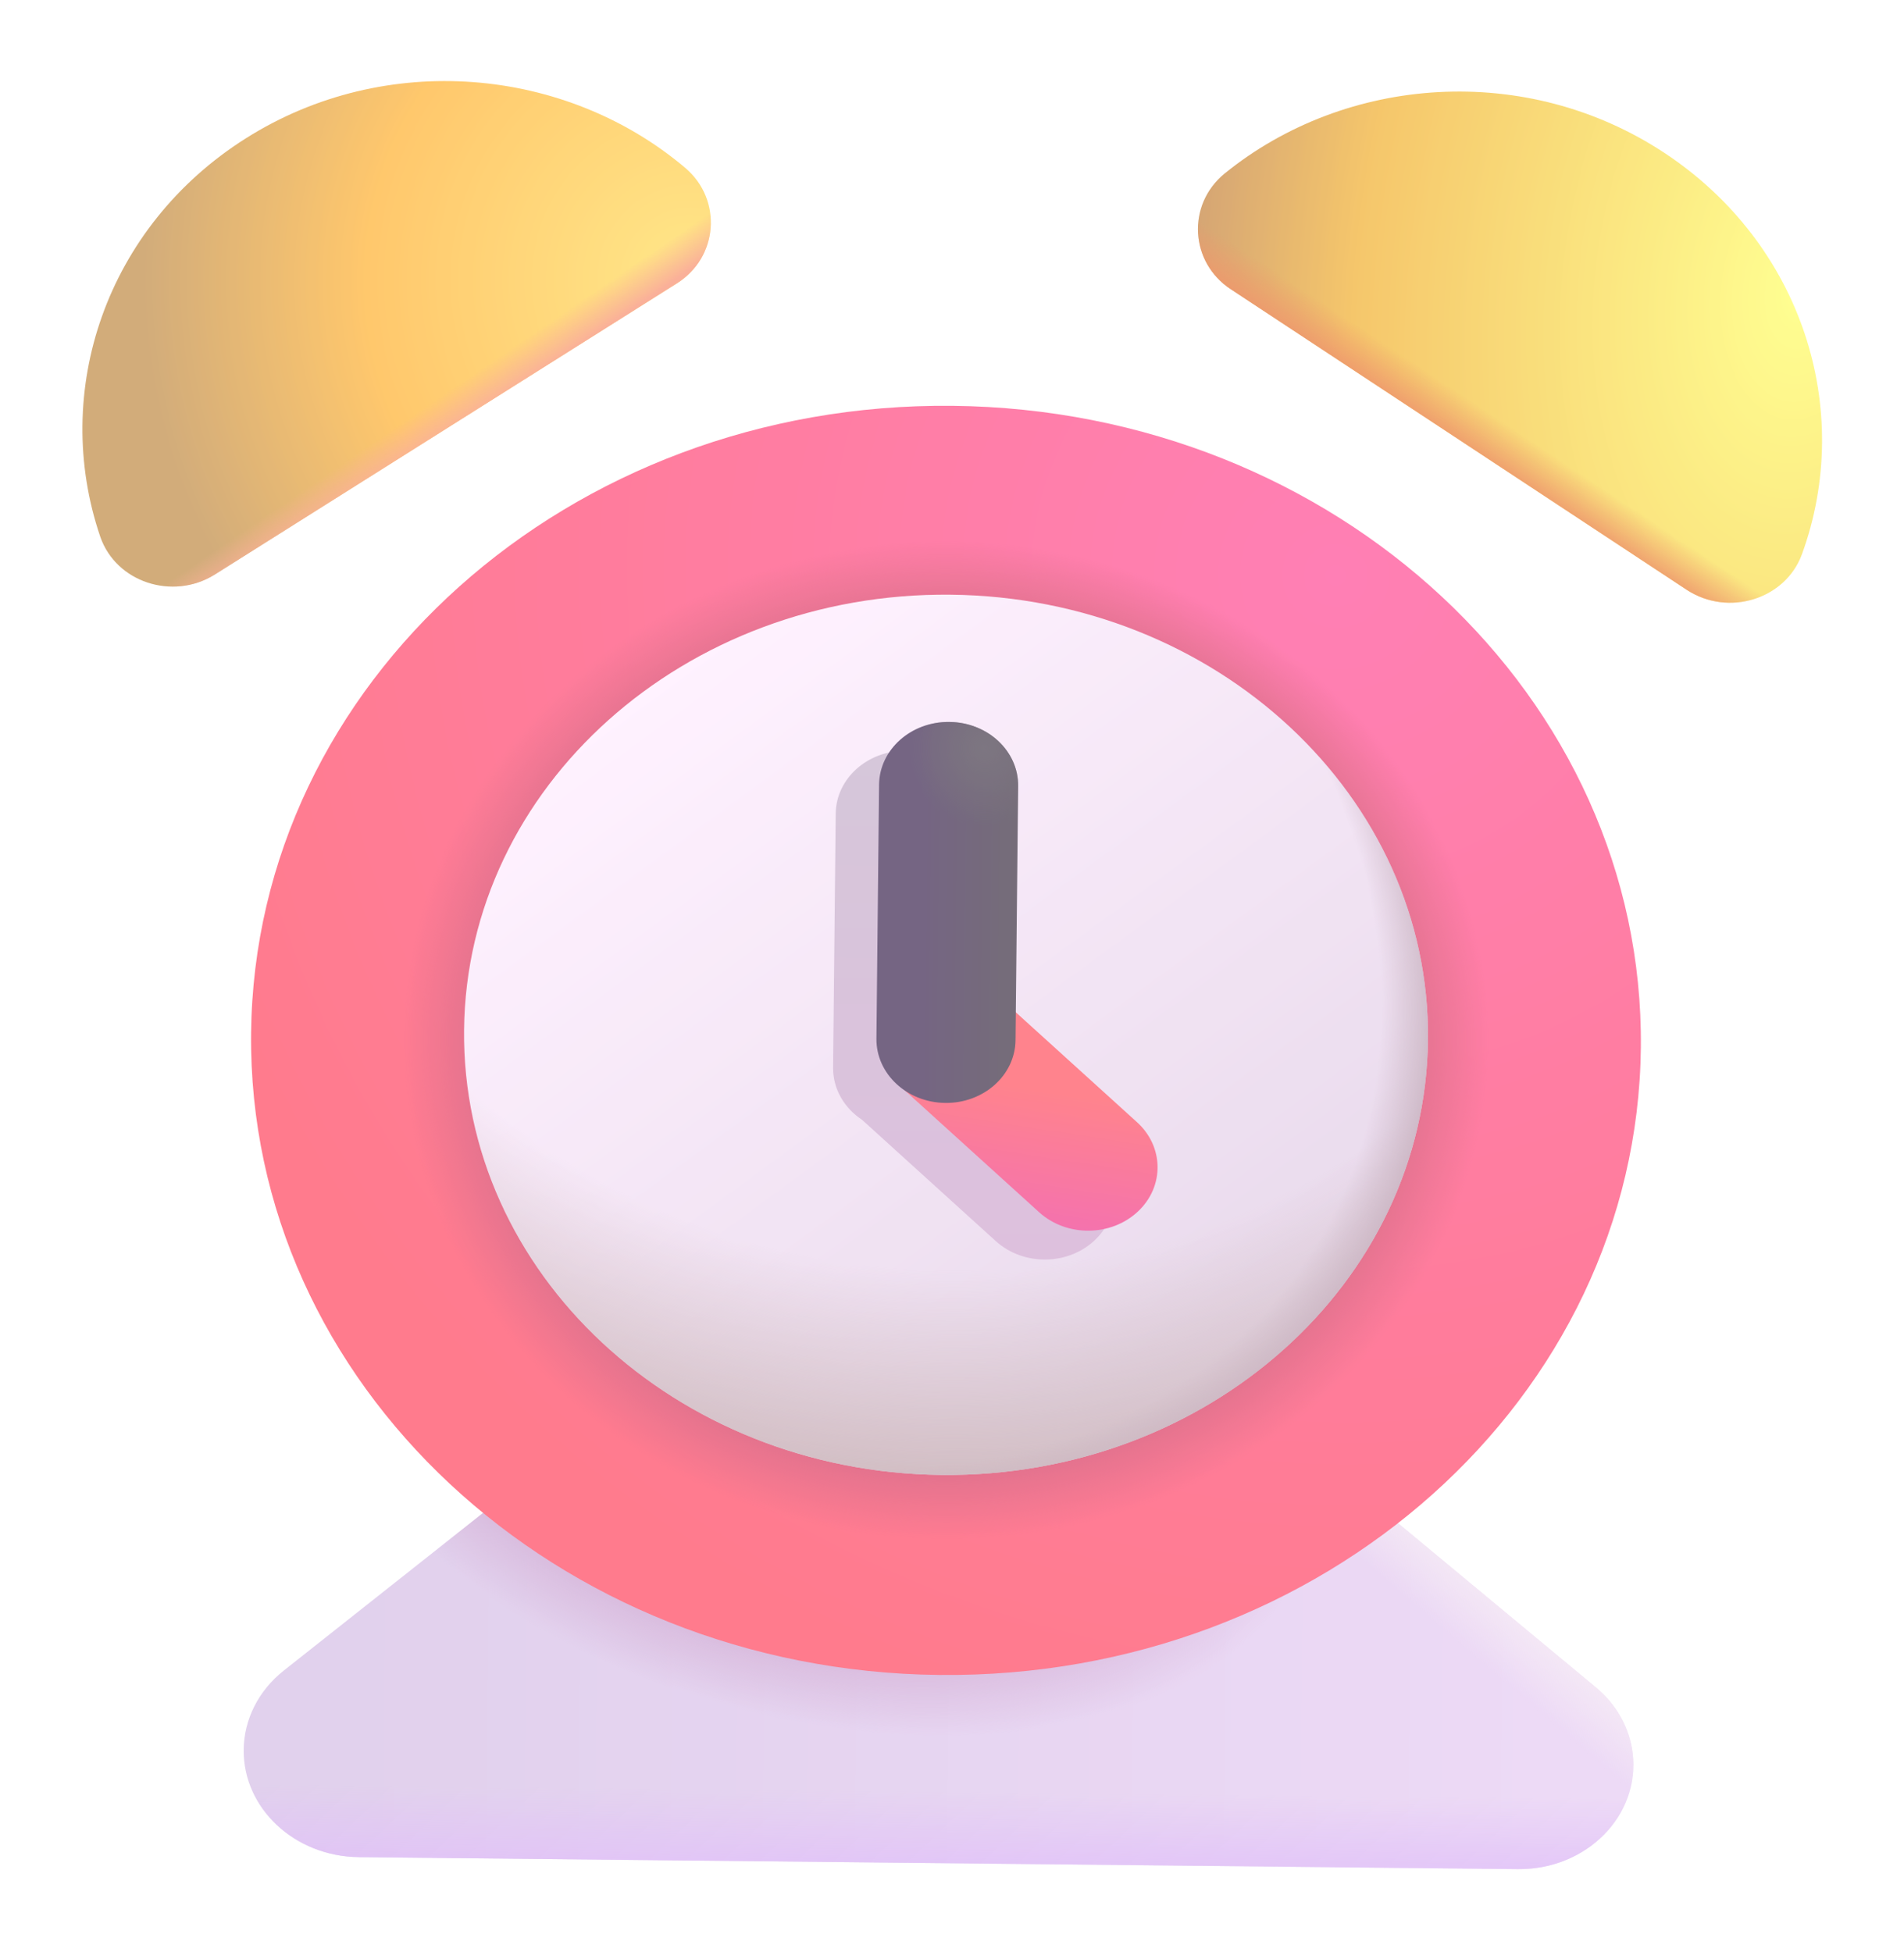 <svg width="197" height="202" viewBox="0 0 197 202" fill="none" xmlns="http://www.w3.org/2000/svg">
<g opacity="0.7" filter="url(#filter0_d_204_1680)">
<path d="M29.358 164.848L56.388 143.466L128.385 136.093L165.117 166.585C167.261 168.364 168.618 170.798 168.932 173.426C169.702 179.865 164.143 185.463 157.051 185.39L37.132 184.149C30.487 184.08 25.15 179.104 25.213 173.036C25.246 169.889 26.755 166.907 29.358 164.848Z" fill="url(#paint0_linear_204_1680)"/>
<path d="M29.358 164.848L56.388 143.466L128.385 136.093L165.117 166.585C167.261 168.364 168.618 170.798 168.932 173.426C169.702 179.865 164.143 185.463 157.051 185.39L37.132 184.149C30.487 184.08 25.15 179.104 25.213 173.036C25.246 169.889 26.755 166.907 29.358 164.848Z" fill="url(#paint1_linear_204_1680)"/>
<path d="M29.358 164.848L56.388 143.466L128.385 136.093L165.117 166.585C167.261 168.364 168.618 170.798 168.932 173.426C169.702 179.865 164.143 185.463 157.051 185.39L37.132 184.149C30.487 184.08 25.15 179.104 25.213 173.036C25.246 169.889 26.755 166.907 29.358 164.848Z" fill="url(#paint2_radial_204_1680)"/>
<path d="M29.358 164.848L56.388 143.466L128.385 136.093L165.117 166.585C167.261 168.364 168.618 170.798 168.932 173.426C169.702 179.865 164.143 185.463 157.051 185.39L37.132 184.149C30.487 184.08 25.15 179.104 25.213 173.036C25.246 169.889 26.755 166.907 29.358 164.848Z" fill="url(#paint3_linear_204_1680)"/>
<path d="M97.197 165.3C136.904 165.711 169.398 136.648 169.773 100.388C170.148 64.127 138.263 34.399 98.556 33.988C58.849 33.577 26.355 62.639 25.98 98.9C25.605 135.16 57.49 164.889 97.197 165.3Z" fill="url(#paint4_radial_204_1680)"/>
<path d="M97.197 165.3C136.904 165.711 169.398 136.648 169.773 100.388C170.148 64.127 138.263 34.399 98.556 33.988C58.849 33.577 26.355 62.639 25.98 98.9C25.605 135.16 57.49 164.889 97.197 165.3Z" fill="url(#paint5_radial_204_1680)"/>
<path d="M97.41 144.604C124.95 144.889 147.487 124.733 147.747 99.583C148.008 74.433 125.893 53.814 98.353 53.529C70.813 53.244 48.276 73.401 48.016 98.55C47.755 123.701 69.87 144.319 97.41 144.604Z" fill="url(#paint6_linear_204_1680)"/>
<path d="M97.41 144.604C124.95 144.889 147.487 124.733 147.747 99.583C148.008 74.433 125.893 53.814 98.353 53.529C70.813 53.244 48.276 73.401 48.016 98.55C47.755 123.701 69.87 144.319 97.41 144.604Z" fill="url(#paint7_radial_204_1680)"/>
<path d="M97.41 144.604C124.95 144.889 147.487 124.733 147.747 99.583C148.008 74.433 125.893 53.814 98.353 53.529C70.813 53.244 48.276 73.401 48.016 98.55C47.755 123.701 69.87 144.319 97.41 144.604Z" fill="url(#paint8_radial_204_1680)"/>
<path fill-rule="evenodd" clip-rule="evenodd" d="M100.861 76.329C100.899 72.7 97.707 69.725 93.733 69.683C89.759 69.642 86.507 72.551 86.469 76.18L86.197 102.457C86.174 104.675 87.358 106.649 89.189 107.859L103.059 120.436C105.899 122.979 110.453 122.943 113.232 120.355C116.012 117.767 115.963 113.608 113.124 111.064L100.619 99.725L100.861 76.329Z" fill="url(#paint9_linear_204_1680)"/>
<path d="M25.439 6.311C10.988 15.44 5.236 32.469 10.377 47.542C12.001 52.232 17.836 54.161 22.184 51.469L70.027 21.324C74.307 18.632 74.787 12.696 70.918 9.385C58.551 -1.09 39.891 -2.819 25.439 6.311Z" fill="url(#paint10_radial_204_1680)"/>
<path d="M25.439 6.311C10.988 15.44 5.236 32.469 10.377 47.542C12.001 52.232 17.836 54.161 22.184 51.469L70.027 21.324C74.307 18.632 74.787 12.696 70.918 9.385C58.551 -1.09 39.891 -2.819 25.439 6.311Z" fill="url(#paint11_linear_204_1680)"/>
<path d="M172.228 7.83C186.488 17.256 191.886 34.401 186.434 49.364C184.713 54.019 178.84 55.827 174.548 53.046L127.339 21.918C123.116 19.137 122.759 13.192 126.696 9.962C139.277 -0.254 157.969 -1.596 172.228 7.83Z" fill="url(#paint12_radial_204_1680)"/>
<path d="M172.228 7.83C186.488 17.256 191.886 34.401 186.434 49.364C184.713 54.019 178.84 55.827 174.548 53.046L127.339 21.918C123.116 19.137 122.759 13.192 126.696 9.962C139.277 -0.254 157.969 -1.596 172.228 7.83Z" fill="url(#paint13_linear_204_1680)"/>
<path fill-rule="evenodd" clip-rule="evenodd" d="M92.946 95.02C95.725 92.432 100.279 92.395 103.119 94.939L117.609 108.078C120.448 110.621 120.496 114.781 117.717 117.368C114.938 119.957 110.383 119.993 107.544 117.45L93.054 104.311C90.215 101.768 90.166 97.608 92.946 95.02Z" fill="url(#paint14_linear_204_1680)"/>
<path fill-rule="evenodd" clip-rule="evenodd" d="M98.217 66.696C102.191 66.737 105.383 69.713 105.345 73.342L105.073 99.618C105.036 103.248 101.783 106.156 97.809 106.115C93.835 106.074 90.644 103.099 90.681 99.469L90.953 73.193C90.99 69.564 94.243 66.655 98.217 66.696Z" fill="url(#paint15_linear_204_1680)"/>
<path fill-rule="evenodd" clip-rule="evenodd" d="M98.217 66.696C102.191 66.737 105.383 69.713 105.345 73.342L105.073 99.618C105.036 103.248 101.783 106.156 97.809 106.115C93.835 106.074 90.644 103.099 90.681 99.469L90.953 73.193C90.99 69.564 94.243 66.655 98.217 66.696Z" fill="url(#paint16_radial_204_1680)"/>
</g>
<defs>
<filter id="filter0_d_204_1680" x="0.527" y="0.386" width="195.994" height="201.004" filterUnits="userSpaceOnUse" color-interpolation-filters="sRGB">
<feFlood flood-opacity="0" result="BackgroundImageFix"/>
<feColorMatrix in="SourceAlpha" type="matrix" values="0 0 0 0 0 0 0 0 0 0 0 0 0 0 0 0 0 0 127 0" result="hardAlpha"/>
<feOffset dy="8"/>
<feGaussianBlur stdDeviation="4"/>
<feComposite in2="hardAlpha" operator="out"/>
<feColorMatrix type="matrix" values="0 0 0 0 0 0 0 0 0 0 0 0 0 0 0 0 0 0 0.25 0"/>
<feBlend mode="normal" in2="BackgroundImageFix" result="effect1_dropShadow_204_1680"/>
<feBlend mode="normal" in="SourceGraphic" in2="effect1_dropShadow_204_1680" result="shape"/>
</filter>
<linearGradient id="paint0_linear_204_1680" x1="36.086" y1="173.225" x2="160.097" y2="174.508" gradientUnits="userSpaceOnUse">
<stop stop-color="#D4BDE5"/>
<stop offset="1" stop-color="#E5CAF2"/>
</linearGradient>
<linearGradient id="paint1_linear_204_1680" x1="101.092" y1="187.587" x2="101.197" y2="177.432" gradientUnits="userSpaceOnUse">
<stop stop-color="#D4A6F6"/>
<stop offset="1" stop-color="#D4A6F6" stop-opacity="0"/>
</linearGradient>
<radialGradient id="paint2_radial_204_1680" cx="0" cy="0" r="1" gradientUnits="userSpaceOnUse" gradientTransform="translate(83.124 135.625) rotate(106.846) scale(33.717 55.023)">
<stop offset="0.654" stop-color="#BE87BE"/>
<stop offset="1" stop-color="#BE87BE" stop-opacity="0"/>
</radialGradient>
<linearGradient id="paint3_linear_204_1680" x1="153.792" y1="154.066" x2="148.649" y2="160.021" gradientUnits="userSpaceOnUse">
<stop stop-color="#F3E5F1"/>
<stop offset="1" stop-color="#F3E5F1" stop-opacity="0"/>
</linearGradient>
<radialGradient id="paint4_radial_204_1680" cx="0" cy="0" r="1" gradientUnits="userSpaceOnUse" gradientTransform="translate(137.523 51.877) rotate(123.652) scale(122.089 127.087)">
<stop stop-color="#FF4995"/>
<stop offset="1" stop-color="#FF435C"/>
</radialGradient>
<radialGradient id="paint5_radial_204_1680" cx="0" cy="0" r="1" gradientUnits="userSpaceOnUse" gradientTransform="translate(97.876 99.644) rotate(90.593) scale(51.479 56.372)">
<stop offset="0.848" stop-color="#D2355C"/>
<stop offset="1" stop-color="#D2355C" stop-opacity="0"/>
</radialGradient>
<linearGradient id="paint6_linear_204_1680" x1="60.402" y1="67.927" x2="117.895" y2="146.46" gradientUnits="userSpaceOnUse">
<stop stop-color="#FFECFF"/>
<stop offset="1" stop-color="#DDC8E2"/>
</linearGradient>
<radialGradient id="paint7_radial_204_1680" cx="0" cy="0" r="1" gradientUnits="userSpaceOnUse" gradientTransform="translate(98.302 58.457) rotate(90.593) scale(90.407 99)">
<stop offset="0.718" stop-color="#B89A9F" stop-opacity="0"/>
<stop offset="1" stop-color="#B89A9F"/>
</radialGradient>
<radialGradient id="paint8_radial_204_1680" cx="0" cy="0" r="1" gradientUnits="userSpaceOnUse" gradientTransform="translate(82.696 87.884) rotate(30.886) scale(70.877 60.047)">
<stop offset="0.887" stop-color="#B394A7" stop-opacity="0"/>
<stop offset="0.977" stop-color="#B394A7"/>
</radialGradient>
<linearGradient id="paint9_linear_204_1680" x1="101.149" y1="69.76" x2="100.606" y2="122.243" gradientUnits="userSpaceOnUse">
<stop stop-color="#C4AFCA"/>
<stop offset="1" stop-color="#CFA5CF"/>
</linearGradient>
<radialGradient id="paint10_radial_204_1680" cx="0" cy="0" r="1" gradientUnits="userSpaceOnUse" gradientTransform="translate(71.24 20.779) rotate(-169.716) scale(56.151 58.013)">
<stop stop-color="#FFDC56"/>
<stop offset="0.593" stop-color="#FFB02E"/>
<stop offset="1" stop-color="#BF8942"/>
</radialGradient>
<linearGradient id="paint11_linear_204_1680" x1="53.35" y1="32.187" x2="51.268" y2="29.134" gradientUnits="userSpaceOnUse">
<stop stop-color="#F88F6D"/>
<stop offset="1" stop-color="#F88F6D" stop-opacity="0"/>
</linearGradient>
<radialGradient id="paint12_radial_204_1680" cx="0" cy="0" r="1" gradientUnits="userSpaceOnUse" gradientTransform="translate(186.434 21.971) rotate(-173.882) scale(62.842 99.77)">
<stop stop-color="#FFFF63"/>
<stop offset="0.736" stop-color="#F1AE2C"/>
<stop offset="1" stop-color="#C48039"/>
</radialGradient>
<linearGradient id="paint13_linear_204_1680" x1="156.078" y1="41.684" x2="158.68" y2="37.765" gradientUnits="userSpaceOnUse">
<stop stop-color="#E76D2F"/>
<stop offset="1" stop-color="#E76D2F" stop-opacity="0"/>
</linearGradient>
<linearGradient id="paint14_linear_204_1680" x1="109.07" y1="104.749" x2="106.896" y2="118.658" gradientUnits="userSpaceOnUse">
<stop stop-color="#FF4F5C"/>
<stop offset="1" stop-color="#F0368B"/>
</linearGradient>
<linearGradient id="paint15_linear_204_1680" x1="94.905" y1="83.496" x2="108.318" y2="83.634" gradientUnits="userSpaceOnUse">
<stop stop-color="#3A234F"/>
<stop offset="1" stop-color="#3A323B"/>
</linearGradient>
<radialGradient id="paint16_radial_204_1680" cx="0" cy="0" r="1" gradientUnits="userSpaceOnUse" gradientTransform="translate(101.84 69.399) rotate(117.375) scale(8.101 8.173)">
<stop stop-color="#463C4B"/>
<stop offset="1" stop-color="#463C4B" stop-opacity="0"/>
</radialGradient>
</defs>
</svg>
